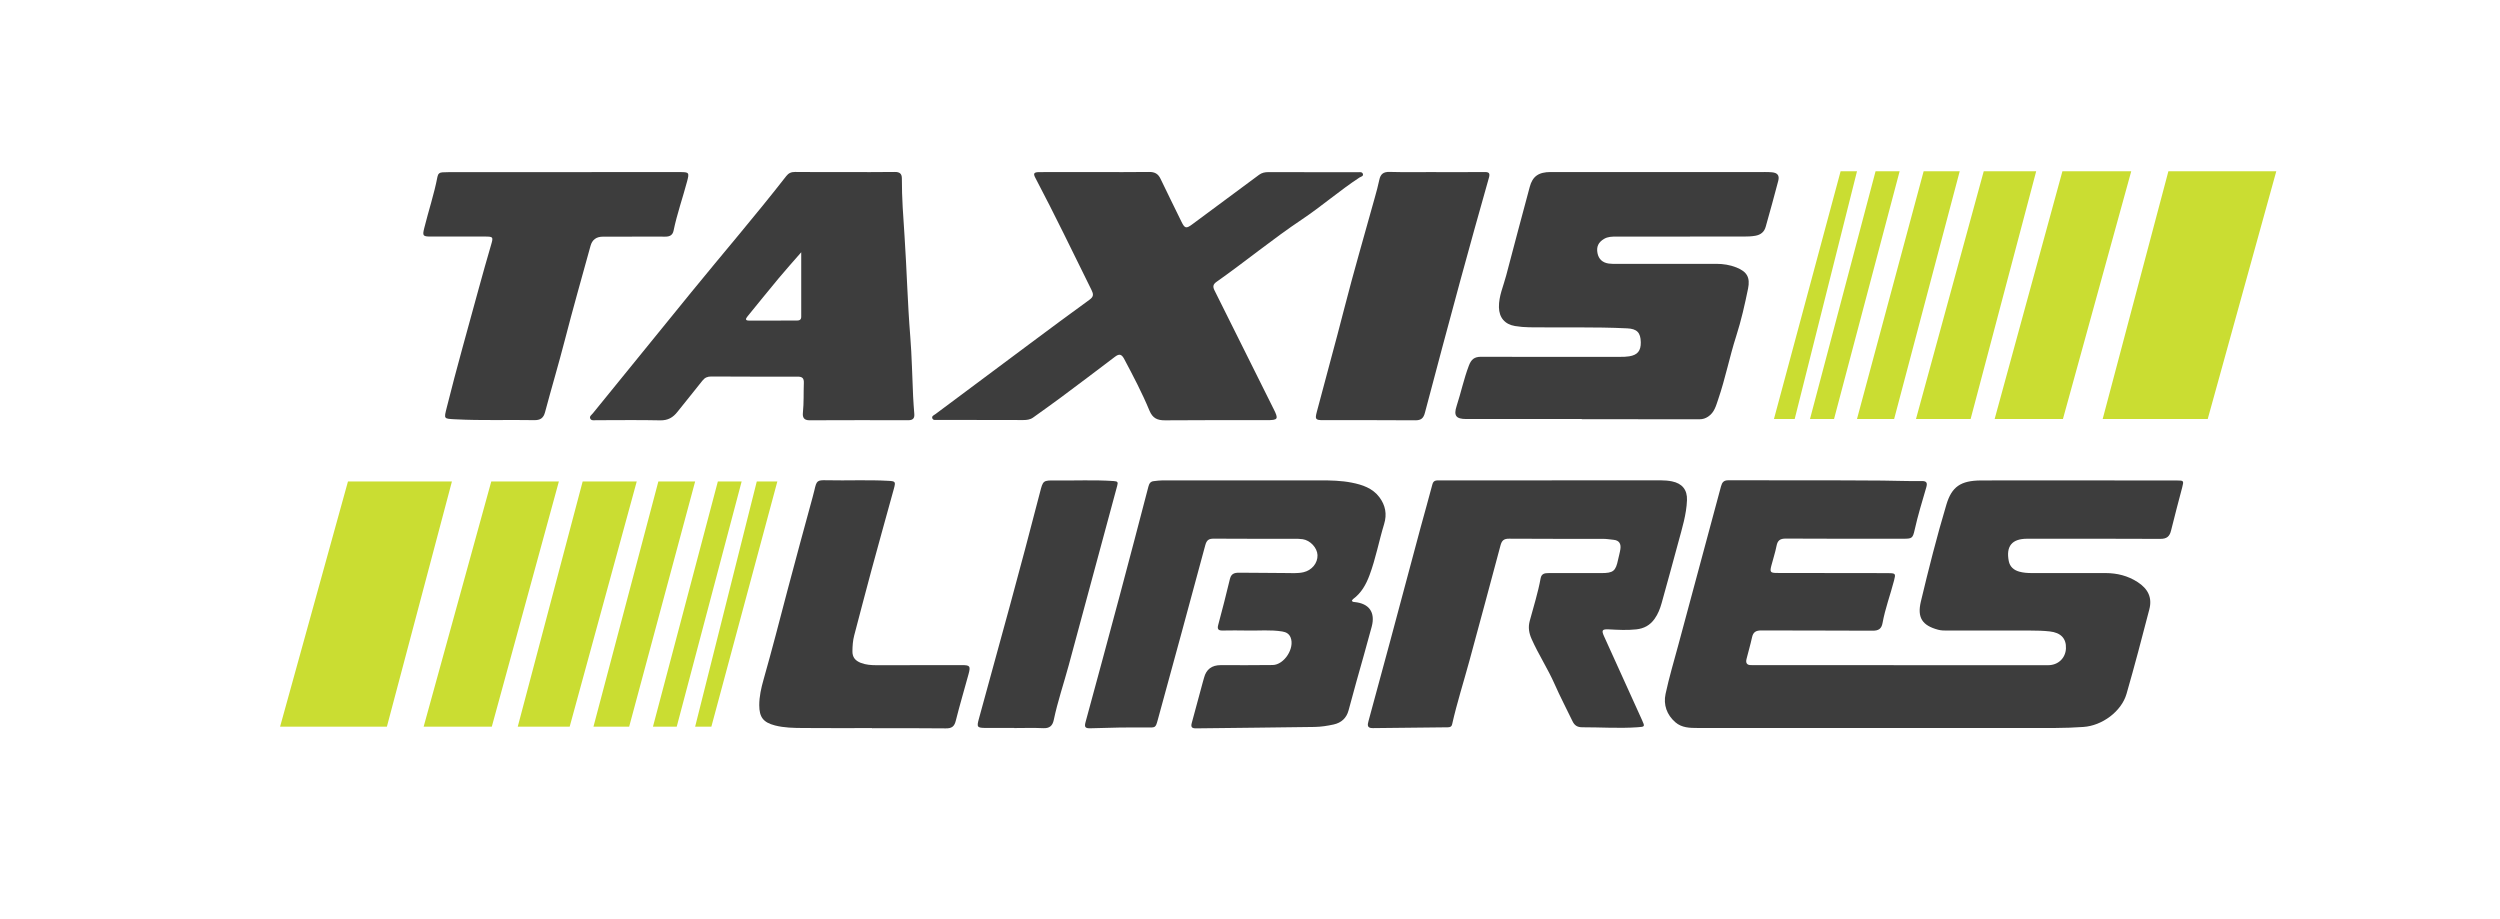 <?xml version="1.0" encoding="UTF-8"?>
<svg id="Capa_1" data-name="Capa 1" xmlns="http://www.w3.org/2000/svg" viewBox="0 0 1080 397">
  <defs>
    <style>
      .cls-1 {
        fill: #3d3d3d;
      }

      .cls-2 {
        fill: #cadd32;
      }
    </style>
  </defs>
  <path class="cls-1" d="m812.82,314.5c-26.47,0-52.93,0-79.4-.01-3.41,0-6.89-.07-9.65-2.46-3.72-3.23-5.24-7.56-4.25-12.23,1.54-7.21,3.67-14.3,5.59-21.44,6.12-22.74,12.28-45.48,18.36-68.23.47-1.77,1.19-2.66,3.17-2.65,22.19.06,44.38-.05,66.57.13,5.65.05,11.31.3,16.96.2,2.13-.04,2.55.76,1.99,2.7-1.77,6.09-3.64,12.15-5.02,18.35-.83,3.74-1.2,3.87-4.94,3.87-16.89,0-33.78.05-50.67-.06-2.49-.02-3.6.74-4.07,3.17-.56,2.89-1.52,5.71-2.25,8.57-.69,2.69-.42,3.09,2.38,3.11,9.4.05,18.81.03,28.21.04,6.7,0,13.41-.02,20.11.04,3.01.03,3.07.26,2.32,3.17-1.58,6.14-3.84,12.11-4.97,18.37-.45,2.47-1.69,3.34-4.29,3.32-16.02-.12-32.04-.02-48.06-.11-2.31-.01-3.53.67-4.03,2.97-.68,3.14-1.6,6.23-2.38,9.35-.43,1.71.12,2.72,2.06,2.65.61-.02,1.22.02,1.83.02,42.14,0,84.28.02,126.42.02,4.3,0,7.49-3.03,7.68-7.23.19-4.34-2.25-6.84-6.99-7.36-2.69-.3-5.38-.37-8.08-.37-12.1.01-24.2,0-36.31,0-1.3,0-2.59-.02-3.88-.37-6.86-1.85-9.06-5.26-7.42-12.16,3.35-14.03,6.88-28.02,11.02-41.85,2.32-7.75,6.15-10.42,14.97-10.47,13.58-.07,27.16-.02,40.75-.02,14.63,0,29.25,0,43.88.03,2.96,0,3.02.11,2.29,2.95-1.61,6.22-3.31,12.43-4.82,18.67-.64,2.63-1.9,3.63-4.71,3.61-19.15-.11-38.31-.06-57.46-.06-6.56,0-9.21,3.21-7.94,9.67.49,2.47,2.2,3.9,4.54,4.55,1.77.49,3.59.61,5.43.61,10.62-.03,21.24-.04,31.87,0,4.96.02,9.62,1.16,13.86,3.92,4.45,2.9,6.34,6.66,5.02,11.76-3.16,12.2-6.36,24.39-9.85,36.5-2.19,7.59-10.53,13.76-18.64,14.3-3.99.26-8,.44-11.99.44-25.07.04-50.15.02-75.22.02h0Z"/>
  <path class="cls-1" d="m683.34,181.02c-16.63,0-33.26.01-49.89,0-4.42,0-5.57-1.41-4.19-5.63,1.89-5.78,3.12-11.75,5.3-17.46,1.03-2.7,2.37-3.81,5.3-3.8,20.02.09,40.05.04,60.07.03,1.3,0,2.62-.02,3.9-.23,3.6-.57,5.06-2.41,4.99-6.1-.08-4.18-1.67-5.78-5.84-5.98-14.09-.69-28.2-.27-42.3-.46-2.1-.03-4.17-.2-6.23-.55-4.38-.73-6.83-3.65-6.91-8.11-.09-4.82,1.95-9.15,3.12-13.67,3.31-12.78,6.79-25.52,10.18-38.29,1.21-4.56,3.79-6.45,9.06-6.45,29.86,0,59.73,0,89.59.02,2,0,4.01-.09,6,.09,2.41.22,3.32,1.39,2.71,3.71-1.73,6.64-3.57,13.26-5.43,19.86-.62,2.22-2.17,3.45-4.47,3.85-1.64.29-3.28.34-4.94.34-18.37,0-36.74.02-55.11.02-1.83,0-3.65,0-5.31,1-2.42,1.44-3.37,3.35-2.82,6.16.51,2.6,2.2,4.09,4.79,4.48,1.11.17,2.26.13,3.39.13,14.37.01,28.73.03,43.1,0,3,0,5.89.44,8.68,1.54,4.59,1.82,6.07,4.33,5.08,9.16-1.41,6.9-2.96,13.78-5.11,20.48-2.9,9.03-4.7,18.36-7.78,27.33-.94,2.74-1.64,5.71-4.37,7.5-1.14.75-2.27,1.13-3.65,1.13-16.98-.03-33.95-.02-50.93-.02v-.08Z"/>
  <path class="cls-1" d="m583.98,259.5c.34.6.81.55,1.23.59,6.24.6,9.01,4.43,7.38,10.59-2.11,7.98-4.43,15.9-6.64,23.85-1.14,4.1-2.27,8.21-3.36,12.32-.89,3.38-3.17,5.4-6.44,6.12-2.7.59-5.5,1.03-8.26,1.07-17.05.27-34.11.38-51.16.61-1.82.02-2.37-.53-1.9-2.28,1.61-5.86,3.17-11.74,4.76-17.61.18-.67.39-1.33.57-2.01q1.42-5.41,7.18-5.41c7.48,0,14.97.06,22.45-.05,4.99-.07,9.62-7.29,7.75-11.9-.65-1.6-1.91-2.32-3.61-2.59-5.03-.81-10.08-.3-15.12-.41-3.57-.08-7.14-.05-10.71,0-1.75.02-2.33-.58-1.85-2.37,1.76-6.63,3.51-13.27,5.08-19.94.65-2.76,2.64-2.68,4.62-2.67,6.44,0,12.88.13,19.32.14,2.6,0,5.22.24,7.8-.34,3.63-.82,6.23-3.95,6.09-7.43-.13-3.13-3.12-6.37-6.41-6.85-1.2-.17-2.43-.18-3.64-.18-11.58-.01-23.15.04-34.73-.05-2.2-.02-3.11.62-3.71,2.86-6.75,25.17-13.65,50.31-20.52,75.45-.97,3.54-1,3.29-4.91,3.26-8-.07-16.01.06-24,.34-2.37.08-2.9-.4-2.28-2.67,5-18.36,9.97-36.73,14.88-55.11,4.15-15.53,8.22-31.07,12.27-46.62.36-1.37.91-2.22,2.33-2.36,1.29-.13,2.59-.33,3.89-.33,22.63-.02,45.26-.02,67.89,0,4.61,0,9.25.09,13.77.99,4.55.9,8.99,2.37,11.93,6.32,2.58,3.47,3.33,7.28,2.02,11.56-2.23,7.31-3.61,14.86-6.29,22.05-1.51,4.06-3.54,7.74-7.14,10.37-.24.18-.36.51-.5.71Z"/>
  <path class="cls-1" d="m473.43,74.33c7.66,0,15.32.07,22.98-.04,2.41-.04,3.91.77,4.94,2.95,2.95,6.2,6.03,12.34,9.03,18.52,1.43,2.95,2.06,3.09,4.62,1.19,9.63-7.17,19.3-14.28,28.93-21.44,1.19-.88,2.5-1.15,3.93-1.15,12.89.01,25.77.02,38.66.04.83,0,1.97-.27,2.26.78.27.98-.89,1.13-1.5,1.52-8.6,5.64-16.36,12.43-24.89,18.13-12.67,8.47-24.42,18.18-36.87,26.94-1.55,1.09-1.64,2.13-.83,3.73,8.49,16.95,16.92,33.92,25.37,50.89.04.08.08.15.12.23,2.24,4.46,1.98,4.89-2.97,4.89-14.63,0-29.25-.06-43.88.07-3.37.03-5.39-.89-6.78-4.23-3.16-7.63-7.01-14.95-10.89-22.25-1.09-2.05-2.09-2.42-3.97-.99-7.82,5.95-15.68,11.86-23.56,17.73-3.9,2.91-7.89,5.7-11.84,8.55-1.27.91-2.75,1.07-4.23,1.07-12.36,0-24.72-.02-37.09-.06-.82,0-1.94.29-2.24-.79-.25-.91.76-1.26,1.36-1.7,13.45-10.04,26.91-20.09,40.38-30.11,8.72-6.49,17.44-12.99,26.25-19.36,1.78-1.29,1.69-2.37.83-4.12-8.01-16.22-15.86-32.51-24.29-48.51-1.01-1.92-.64-2.45,1.88-2.46,8.1-.03,16.19-.01,24.29-.01h0Z"/>
  <path class="cls-1" d="m365.13,74.33c7.14,0,14.27.07,21.41-.04,2.15-.03,3.08.77,3.07,2.83-.03,8.35.6,16.66,1.16,24.98.96,14.38,1.3,28.79,2.46,43.16.7,8.65.83,17.35,1.24,26.02.12,2.51.31,5.03.51,7.53.15,1.84-.55,2.72-2.51,2.72-14.27-.03-28.54-.03-42.82.03-2.46,0-3-1.36-2.79-3.35.44-4.25.24-8.51.4-12.76.08-2.04-.64-2.75-2.69-2.74-12.44.04-24.89-.01-37.33-.06-1.59,0-2.75.46-3.79,1.79-3.52,4.53-7.22,8.92-10.76,13.44-1.95,2.49-4.15,3.79-7.53,3.71-9.22-.22-18.45-.05-27.67-.06-.91,0-2.13.29-2.55-.8-.35-.91.65-1.53,1.18-2.18,14.14-17.41,28.28-34.82,42.44-52.21,13.67-16.78,27.8-33.19,41.1-50.27.98-1.26,2.13-1.8,3.79-1.78,7.22.09,14.45.04,21.67.04h0Zm-19,34.65c-3.61,4.15-6.79,7.69-9.83,11.34-4.5,5.41-8.91,10.89-13.36,16.34-.86,1.06-1.14,1.85.74,1.84,6.87-.02,13.74-.02,20.61-.02,1.13,0,1.84-.39,1.84-1.64,0-9.02,0-18.04,0-27.86Z"/>
  <path class="cls-1" d="m670.37,207.49c15.76,0,31.52-.01,47.27.02,1.56,0,3.14.13,4.66.44,4.37.89,6.65,3.62,6.48,8.11-.24,6.21-2.11,12.13-3.71,18.08-2.37,8.81-4.8,17.61-7.24,26.4-.68,2.43-1.59,4.78-3.09,6.86-1.94,2.71-4.53,4.13-7.88,4.49-3.92.43-7.81.21-11.72,0-3.06-.16-3.38.35-2.17,3.03,5.44,12.04,10.9,24.08,16.37,36.11,1.36,2.98,1.26,2.92-2.03,3.15-7.92.55-15.83-.02-23.74,0-2.16,0-3.37-.78-4.26-2.64-2.56-5.33-5.32-10.56-7.7-15.97-2.95-6.68-6.98-12.83-9.95-19.51-1.15-2.59-1.56-5.03-.82-7.8,1.64-6.13,3.58-12.18,4.71-18.43.37-2.06,1.8-2.27,3.49-2.26,7.57.01,15.15,0,22.72,0,5.2-.01,6.21-.84,7.25-5.8.32-1.53.78-3.04,1-4.58.32-2.22-.47-3.76-2.94-4-1.47-.14-2.94-.4-4.41-.41-13.58-.03-27.16.04-40.74-.07-2.31-.02-3.15.83-3.71,2.93-4.39,16.54-8.89,33.06-13.36,49.58-2.5,9.23-5.43,18.33-7.53,27.66-.25,1.09-.94,1.3-1.91,1.31-10.79.1-21.58.2-32.37.35-2.61.04-2.27-1.49-1.83-3.12,3.11-11.49,6.26-22.98,9.35-34.48,4.4-16.37,8.75-32.75,13.15-49.11,1.67-6.21,3.46-12.38,5.08-18.59.46-1.78,1.65-1.72,2.99-1.72,8.71.01,17.41.02,26.12.02,7.49,0,14.97,0,22.46,0v-.03Z"/>
  <path class="cls-1" d="m272.98,102.24c-4.18,0-8.36,0-12.53,0q-4.25,0-5.34,3.96c-3.74,13.57-7.6,27.11-11.11,40.74-2.69,10.43-5.78,20.76-8.55,31.16-.7,2.61-2.13,3.45-4.68,3.4-11.31-.21-22.62.24-33.93-.36-5.21-.28-5.1-.04-3.85-5.06,4.28-17.2,9.16-34.24,13.8-51.35,1.73-6.37,3.55-12.72,5.39-19.06.96-3.3.89-3.47-2.66-3.48-7.83-.02-15.67,0-23.5,0-3.39,0-3.56-.39-2.75-3.64,1.83-7.42,4.28-14.68,5.71-22.2.24-1.25.91-1.82,2.09-1.9,1.04-.07,2.09-.09,3.13-.09,33.16-.01,66.33-.02,99.49-.02,3.98,0,4.14.2,3.15,3.95-1.89,7.14-4.37,14.12-5.86,21.36-.41,1.99-1.73,2.6-3.63,2.58-4.79-.05-9.57-.02-14.36-.02v.03Z"/>
  <path class="cls-1" d="m376.73,314.53c-9.92,0-19.85.06-29.77-.03-4.08-.03-8.19-.08-12.18-1.11-5.02-1.3-6.78-3.54-6.78-8.76,0-3.76.83-7.43,1.85-11.02,3.65-12.88,7.01-25.83,10.39-38.78,3.49-13.36,7.2-26.67,10.8-40,.27-1.01.55-2.01.78-3.03.94-4.18,1.19-4.43,5.33-4.33,8.88.21,17.76-.25,26.63.25,3.04.17,3.22.34,2.37,3.44-3.23,11.73-6.51,23.45-9.69,35.19-2.55,9.39-4.97,18.82-7.46,28.23-.58,2.21-.71,4.44-.75,6.71-.05,2.66,1.24,4.15,3.63,5.08,2.26.87,4.57,1,6.93,1,12.19,0,24.38-.01,36.56-.04,3.67,0,4,.35,3.04,3.91-1.82,6.71-3.82,13.37-5.51,20.12-.62,2.49-1.73,3.33-4.3,3.3-10.62-.14-21.24-.06-31.86-.06v-.06Z"/>
  <path class="cls-1" d="m620.45,74.35c6.96,0,13.93.04,20.89-.03,1.93-.02,2.42.52,1.88,2.44-4.18,14.8-8.34,29.61-12.37,44.45-5.18,19.03-10.26,38.09-15.3,57.16-.62,2.33-1.66,3.22-4.15,3.2-13.23-.11-26.46-.05-39.69-.06-3.45,0-3.69-.36-2.84-3.6,3.89-14.88,8.04-29.68,11.84-44.58,4.11-16.07,8.79-31.99,13.21-47.99.69-2.51,1.41-5.03,1.93-7.58.52-2.55,1.76-3.57,4.49-3.49,6.7.19,13.4.06,20.11.06h0Z"/>
  <path class="cls-1" d="m438.15,314.47c-4.09,0-8.18.01-12.27,0-3.76-.02-3.99-.36-3.02-3.87,8.95-32.59,17.99-65.16,26.41-97.89,1.32-5.14,1.3-5.22,6.78-5.15,8.35.1,16.7-.31,25.05.25,1.82.12,1.96.51,1.51,2.13-7.01,25.82-13.93,51.66-20.93,77.49-2.14,7.88-4.78,15.62-6.46,23.63-.53,2.51-1.85,3.64-4.56,3.51-4.16-.2-8.34-.05-12.51-.05v-.03Z"/>
  <g>
    <polygon class="cls-2" points="983.35 74 936.74 74 908.36 181 953.74 181 983.35 74"/>
    <polygon class="cls-2" points="920.69 74 890.96 74 861.69 181 891.19 181 920.69 74"/>
    <polygon class="cls-2" points="879.63 74 856.97 74 827.71 181 851.31 181 879.63 74"/>
    <polygon class="cls-2" points="846.59 74 831.01 74 802.22 181 818.27 181 846.59 74"/>
    <polygon class="cls-2" points="820.63 74 810.24 74 781.92 181 792.31 181 820.63 74"/>
    <polygon class="cls-2" points="802.22 74 795.14 74 766.35 181 775.31 181 802.22 74"/>
  </g>
  <g>
    <polygon class="cls-2" points="121 313.91 167.14 313.91 195.23 208 150.32 208 121 313.91"/>
    <polygon class="cls-2" points="183.02 313.91 212.46 313.91 241.43 208 212.23 208 183.02 313.91"/>
    <polygon class="cls-2" points="223.67 313.91 246.1 313.91 275.07 208 251.71 208 223.67 313.91"/>
    <polygon class="cls-2" points="256.38 313.91 271.8 313.91 300.3 208 284.41 208 256.38 313.91"/>
    <polygon class="cls-2" points="282.08 313.91 292.35 313.91 320.39 208 310.11 208 282.08 313.91"/>
    <polygon class="cls-2" points="300.3 313.91 307.31 313.91 335.81 208 326.93 208 300.3 313.91"/>
  </g>
</svg>